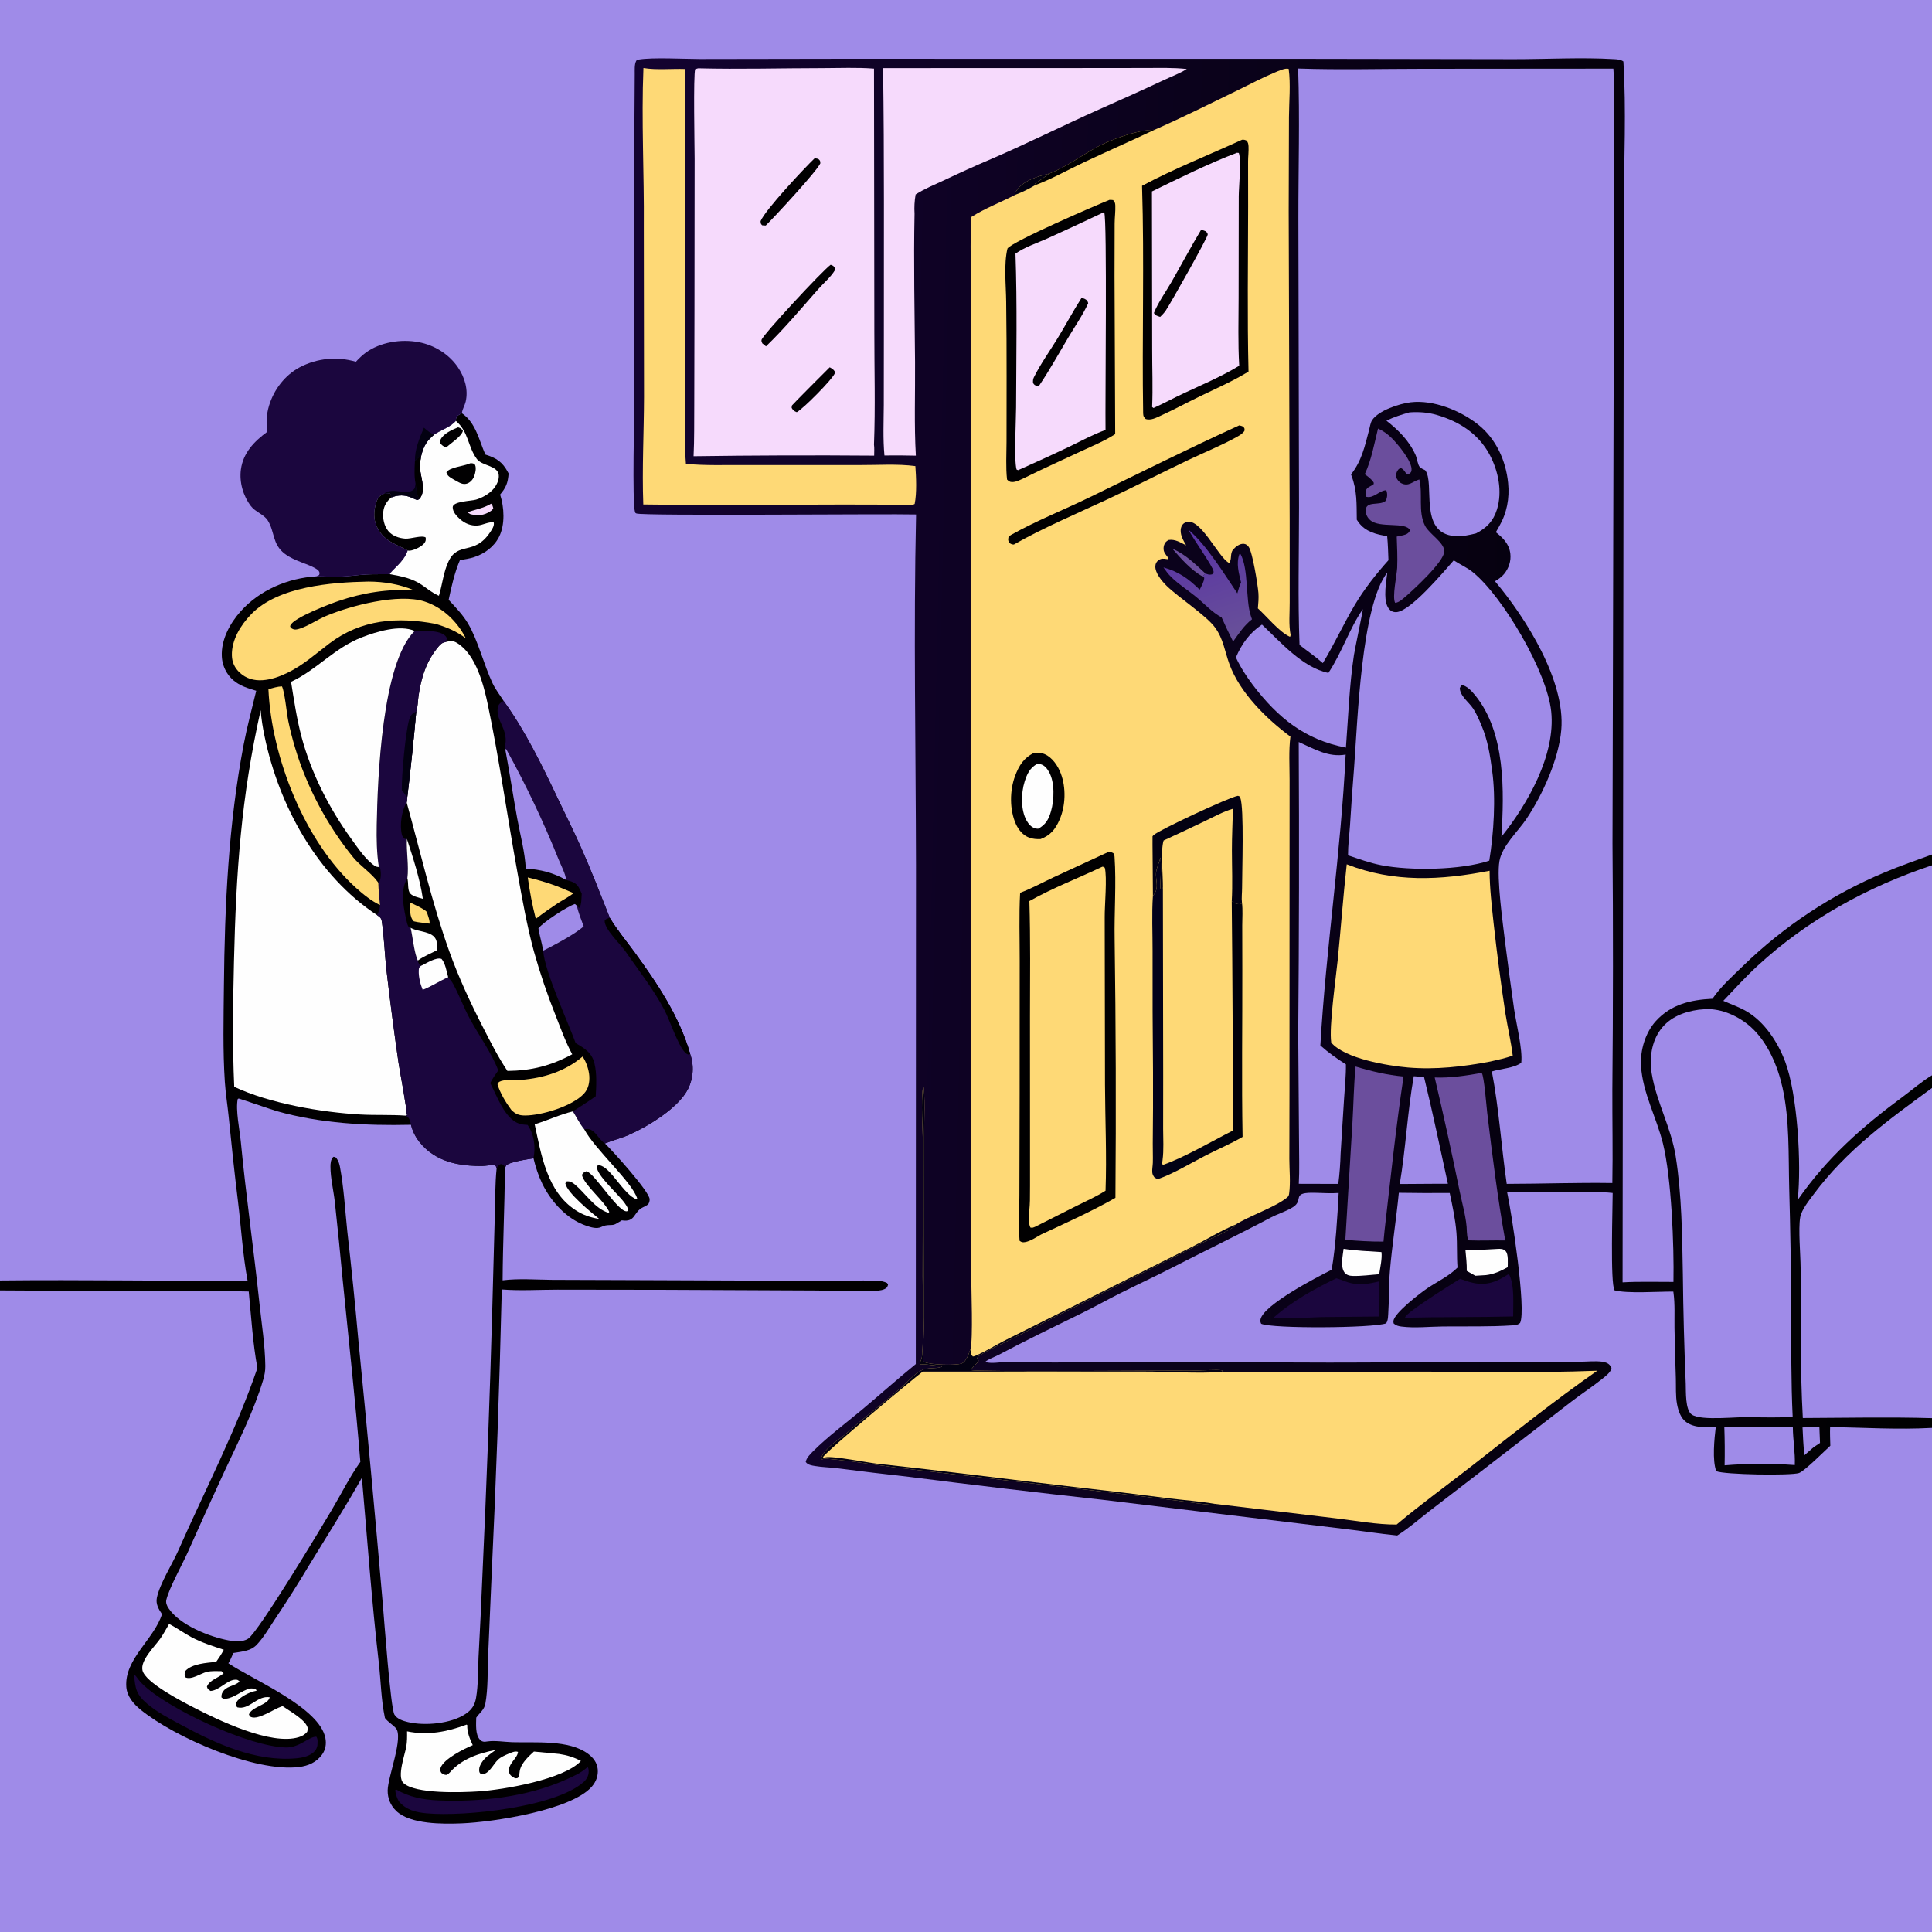 <?xml version="1.0" encoding="utf-8" ?>
<svg xmlns="http://www.w3.org/2000/svg" xmlns:xlink="http://www.w3.org/1999/xlink" width="1024" height="1024">
	<rect width="100%" height="100%" fill="#333333" stroke="none"/>
	<path fill="#9F8BE8" d="M0 0L1024 0L1024 452.922L1024 458.634L1024 569.924L1024 576.646L1024 751.655L1024 756.809L1024 1024L0 1024L0 683.947L0 678.673L0 0Z"/>
	<defs>
		<linearGradient id="gradient_0" gradientUnits="userSpaceOnUse" x1="1030.711" y1="427.375" x2="328.793" y2="411.95">
			<stop offset="0" stop-color="#000100"/>
			<stop offset="1" stop-color="#130230"/>
		</linearGradient>
	</defs>
	<path fill="url(#gradient_0)" d="M485.537 272.675C470.81 272.249 340.321 273.557 337.3 272.141C336.716 271.867 336.729 271.848 336.541 271.239C335.001 266.25 336.223 218.425 336.239 209.854Q335.746 124.533 336.425 39.214C336.447 37.22 336.209 34.065 337.191 32.309C337.568 31.635 337.683 31.701 338.525 31.556C345.833 30.301 362.72 31.256 371.01 31.258L441.87 31.141L686.186 31.152L802.526 31.344C820.049 31.355 838.013 30.312 855.475 31.328C857.164 31.426 859.045 31.521 860.429 32.577C861.995 57.868 860.735 85.147 860.66 110.616L860.49 246.873L859.997 679.675C868.906 679.152 878.033 679.482 886.968 679.441C887.338 660.02 885.907 624.404 881.416 606.127C878.034 592.36 870.635 579.282 869.774 564.967C869.277 556.705 872.045 547.331 877.647 541.166C885.717 532.285 896.135 529.917 907.645 529.356C911.835 523.1 918.393 517.279 923.792 512.007Q927.853 508.055 932.096 504.298Q936.338 500.542 940.752 496.989Q945.167 493.436 949.744 490.095Q954.32 486.753 959.049 483.631Q963.777 480.508 968.648 477.611Q973.518 474.715 978.519 472.05Q983.52 469.386 988.641 466.959Q993.762 464.533 998.991 462.35C1007.18 458.905 1015.66 455.999 1024 452.922L1024 458.634L1024 569.924L1024 576.646L1024 751.655L1024 756.809C1006.22 757.799 987.812 756.694 970.003 756.323C969.866 759.628 970.03 762.957 970.117 766.264C967.048 769.024 956.447 779.74 953.494 780.729C949.208 782.164 913.699 781.619 909.667 779.742C907.452 774.12 908.643 762.385 909.401 756.296C904.215 756.577 898.077 756.914 893.677 753.706C890.789 751.601 889.512 747.643 888.875 744.274C888.043 739.878 888.37 734.985 888.233 730.513C887.961 721.612 887.637 712.74 887.518 703.834C887.436 697.706 887.817 691.186 886.979 685.118C886.954 684.937 886.924 684.756 886.897 684.574C879.175 684.509 862.43 685.728 855.74 683.903C853.388 680.475 854.774 638.884 854.748 632.304C848.373 631.584 841.569 631.966 835.145 631.957L798.827 632.006C801.178 642.787 809.083 694.2 805.681 701.183C804.482 702.249 803.234 702.362 801.687 702.465C789.473 703.278 776.978 702.935 764.73 703.06C757.658 703.132 749.822 704.009 742.843 703.111C741.191 702.899 739.982 702.604 738.691 701.496C738.587 700.999 738.471 700.619 738.548 700.087C739.17 695.782 752.683 685.389 756.571 682.777C761.887 679.206 767.967 676.393 772.519 671.842C772.039 665.681 772.425 659.513 771.946 653.368C771.399 646.351 769.837 639.184 768.378 632.303Q754.895 632.427 741.413 632.203C740.062 646.105 737.834 659.945 736.664 673.862C736.072 680.9 736.356 687.961 735.861 694.99C735.733 696.802 735.854 699.994 734.643 701.414C727.758 703.938 674.516 704.323 668.442 701.623C668.049 700.803 667.912 700.2 668.105 699.272C669.702 691.583 698.169 676.794 705.815 673.003C707.957 660.662 708.85 644.945 709.527 632.302C705.483 632.593 701.474 632.327 697.431 632.219Q696.23 632.178 695.028 632.188C684.821 632.297 690.916 636.102 685.464 639.7C682.047 641.956 677.212 643.376 673.462 645.367C656.423 654.412 639.068 662.746 621.916 671.56C612.578 676.359 603.078 680.762 593.702 685.464C586.863 688.894 580.192 692.659 573.32 696.024C558.517 703.272 543.733 710.433 529.176 718.171C527.189 719.228 523.698 720.394 522.143 721.863C525.554 722.941 529.599 721.925 533.16 721.953Q558.75 722.32 584.341 721.991C637.739 721.575 691.184 722.625 744.576 721.991C768.086 721.712 791.567 722.098 815.073 721.976L837.464 721.768C841.211 721.711 845.315 721.284 849.018 721.709C850.683 721.901 852.483 722.479 853.486 723.914C853.881 724.48 854.285 724.857 854.044 725.578C853.357 727.636 850.947 729.427 849.292 730.761C843.977 735.046 838.19 738.771 832.787 742.948L786.09 779.011L757.595 800.944C752.023 805.259 746.53 810.099 740.562 813.836C731.145 812.911 721.755 811.4 712.345 810.322L583.933 794.858Q532.955 789.256 482.079 782.785Q462.925 780.669 443.812 778.203C439.878 777.718 435.859 777.669 431.956 777.011C430.166 776.709 428.16 776.445 427.039 774.865C427.406 772.698 429.522 770.628 431.044 769.114C438.871 761.324 448.133 754.469 456.625 747.39C466.286 739.337 475.619 730.907 485.394 722.989L485.496 458.418C485.39 396.545 484.161 334.53 485.537 272.675Z"/>
	<path fill="#9F8BE8" d="M913.398 530.464C919.364 524.161 925.108 517.838 931.499 511.946C958.007 487.505 989.866 469.992 1024 458.634L1024 569.924C1018.81 572.987 1013.85 577.348 1008.98 580.949C986.955 597.248 968.563 613.378 952.818 636C954.922 617.155 952.695 579.951 946.176 562.669C942.298 552.389 935.223 541.491 925.499 535.904C921.679 533.708 917.421 532.257 913.398 530.464Z"/>
	<path fill="#9F8BE8" d="M955.537 751.585C954.056 725.216 954.53 698.503 954.37 672.092C954.327 664.951 953.078 651.384 954.149 645.229C954.858 641.154 958.966 636.106 961.374 632.872C978.723 609.571 1000.84 593.6 1024 576.646L1024 751.655C1001.25 750.992 978.303 751.501 955.537 751.585Z"/>
	<path fill="#FED976" d="M611.978 68.769C626.842 62.243 641.498 54.898 656.096 47.788C662.53 44.655 668.938 41.215 675.542 38.469C677.355 37.716 681.189 35.883 683.02 36.491C684.15 44.6 683.224 53.822 683.179 62.044L683.034 111.84L683.555 276.247L683.57 319.155C683.613 324.777 682.956 331.179 684.07 336.634L683.75 337.532C678.119 335.065 671.426 326.715 666.7 322.457C666.924 319.763 667.199 317.014 666.989 314.313C666.642 309.846 663.843 292.614 661.832 289.87C661.149 288.938 660.388 288.316 659.192 288.223C657.054 288.057 654.908 289.76 653.606 291.273C651.802 293.371 653.057 296.254 651.534 298.416C645.752 295.751 635.885 273.081 628.179 276.939C627.002 277.527 626.294 278.485 625.978 279.737C625.142 283.041 627.109 286.307 628.674 289.048C625.66 287.528 622.824 285.645 619.335 286.205C618.097 286.924 617.379 287.603 616.969 288.999C616.599 290.257 616.567 291.634 617.196 292.808C617.75 293.842 618.568 294.833 619.264 295.779L619.256 296.43L618.539 296.326C616.753 296.076 615.473 295.798 613.939 296.994C612.905 297.8 612.453 298.694 612.36 299.988C612.099 303.639 615.932 308.151 618.379 310.536C624.853 316.849 639.316 326.186 644 332.589C648.463 338.689 649.124 345.185 651.625 352.021C657.165 367.164 671.19 380.975 683.95 390.423C683.003 397.856 683.518 405.826 683.515 413.326L683.494 453.878L683.459 577.592L683.384 614.263C683.396 620.213 684.08 626.748 683.273 632.6C683.119 633.714 682.907 634.135 682.023 634.835C675.404 640.071 662.386 644.308 654.665 649.182C646.833 652.423 639.578 657 632.017 660.8L532.085 710.756C528.859 712.39 517.949 718.867 515.651 718.987C514.531 718.072 514.563 717.163 514.428 715.755C514.407 715.537 514.394 715.318 514.378 715.099C515.802 709.526 514.781 683.298 514.762 675.894L514.774 585.419L514.806 237.261L514.785 157.088C514.728 143.16 513.984 128.839 514.892 114.949C522.249 110.312 530.442 107.213 538.148 103.224L537.876 102.875C538.023 102.374 538.037 102.241 538.338 101.725C541.846 95.708 549.906 93.503 556.155 91.974C565.017 88.609 572.796 82.672 581.071 78.131C588.811 73.883 603.286 68.719 611.978 68.769Z"/>
	<path fill="#010001" d="M556.155 91.974C565.017 88.609 572.796 82.672 581.071 78.131C588.811 73.883 603.286 68.719 611.978 68.769C599.446 74.698 586.738 80.248 574.202 86.168C565.765 90.152 557.242 94.963 548.513 98.215C548.422 97.92 548.523 97.598 548.552 97.291C551.181 95.615 553.687 93.879 556.155 91.974Z"/>
	<path fill="#030112" d="M538.148 103.224L537.876 102.875C538.023 102.374 538.037 102.241 538.338 101.725C541.846 95.708 549.906 93.503 556.155 91.974C553.687 93.879 551.181 95.615 548.552 97.291C548.523 97.598 548.422 97.92 548.513 98.215C545.299 100.118 541.657 101.96 538.148 103.224Z"/>
	<path fill="#010001" d="M587.682 451.469C588.681 451.485 589.222 451.754 590.099 452.214C590.511 452.892 590.685 453.389 590.739 454.186C591.706 468.418 590.529 483.479 590.784 497.835Q591.757 566.347 591.199 634.863C578.621 642.072 564.95 648.152 551.815 654.302C549.291 655.694 546.09 657.925 543.227 658.353C541.912 658.549 541.441 658.422 540.396 657.642C539.749 649.782 540.306 641.56 540.294 633.647L540.427 579.766L540.461 509.346C540.48 497.344 540.048 485.189 540.681 473.206C546.733 470.937 552.617 467.707 558.479 464.956L587.682 451.469Z"/>
	<path fill="#FED976" d="M584.264 459.38C585.025 459.447 584.567 459.345 585.56 459.928C586.865 464.958 585.454 479.954 585.515 486.144L585.67 574.937C585.759 593.583 586.628 612.477 585.96 631.089C581.032 634.236 575.627 636.626 570.4 639.23L548.629 650.228C547.523 650.627 547.287 650.925 546.117 650.607C545.529 649.293 545.387 648.178 545.346 646.74C545.246 643.265 545.836 639.734 545.879 636.249C546.011 625.524 545.861 614.782 545.928 604.054L545.907 538.836C545.925 518.427 546.212 497.994 545.589 477.592C557.843 470.662 571.512 465.451 584.264 459.38Z"/>
	<path fill="#FED976" d="M611.06 474.806C611.117 471.733 610.754 443.488 610.857 443.277C610.989 443.005 611.261 442.827 611.473 442.612C613.934 440.102 651.636 422.477 656.126 421.8C657.249 422.235 656.959 421.875 657.39 422.928C659.472 428.02 658.309 462.62 658.33 470.585C658.336 473.064 657.967 476.01 658.263 478.408C658.767 482.283 658.411 486.606 658.415 490.526L658.456 513.775C658.518 543.36 658.064 572.995 658.593 602.572C652.394 606.2 645.582 609.07 639.172 612.349C630.898 616.582 622.313 621.964 613.567 624.997L611.992 624.18C611.32 623.294 610.812 622.536 610.724 621.392C610.591 619.685 610.976 617.929 611.025 616.22C611.119 612.878 610.957 609.463 610.985 606.106Q611.201 587.149 611.121 568.191Q610.8 536.145 610.891 504.097C610.914 494.438 610.411 484.426 611.06 474.806Z"/>
	<defs>
		<linearGradient id="gradient_1" gradientUnits="userSpaceOnUse" x1="661.123" y1="543.488" x2="606.685" y2="539.767">
			<stop offset="0" stop-color="#000008"/>
			<stop offset="1" stop-color="#02011C"/>
		</linearGradient>
	</defs>
	<path fill="url(#gradient_1)" d="M615.113 454.505C615.396 459.041 615.276 463.737 615.026 468.276C614.977 469.164 614.961 469.971 615.052 470.858L615.658 471.287L616.359 470.438L616.511 570.262L616.486 598.294C616.487 603.696 616.886 609.488 616.181 614.832L615.923 616.827L616.404 617.41C627.396 613.657 642.568 604.744 653.398 599.266Q653.484 538.518 652.851 477.773C654.1 478.689 655.718 479.414 657.31 479.217C658.001 479.132 657.808 479.079 658.263 478.408C658.767 482.283 658.411 486.606 658.415 490.526L658.456 513.775C658.518 543.36 658.064 572.995 658.593 602.572C652.394 606.2 645.582 609.07 639.172 612.349C630.898 616.582 622.313 621.964 613.567 624.997L611.992 624.18C611.32 623.294 610.812 622.536 610.724 621.392C610.591 619.685 610.976 617.929 611.025 616.22C611.119 612.878 610.957 609.463 610.985 606.106Q611.201 587.149 611.121 568.191Q610.8 536.145 610.891 504.097C610.914 494.438 610.411 484.426 611.06 474.806C615.306 469.929 611.405 465.65 613.194 460.298L615.113 454.505Z"/>
	<path fill="#030112" d="M611.06 474.806C611.117 471.733 610.754 443.488 610.857 443.277C610.989 443.005 611.261 442.827 611.473 442.612C613.934 440.102 651.636 422.477 656.126 421.8C657.249 422.235 656.959 421.875 657.39 422.928C659.472 428.02 658.309 462.62 658.33 470.585C658.336 473.064 657.967 476.01 658.263 478.408C657.808 479.079 658.001 479.132 657.31 479.217C655.718 479.414 654.1 478.689 652.851 477.773C653.351 468.842 652.951 459.612 652.941 450.661C652.934 443.308 653.302 435.999 653.49 428.652C648.266 430.19 643.212 432.998 638.3 435.345Q627.573 440.519 616.744 445.476C615.022 450.982 616.447 463.889 616.359 470.438L615.658 471.287L615.052 470.858C614.961 469.971 614.977 469.164 615.026 468.276C615.276 463.737 615.396 459.041 615.113 454.505L613.194 460.298C611.405 465.65 615.306 469.929 611.06 474.806Z"/>
	<path fill="#010001" d="M588.065 105.931C588.689 105.903 589.33 105.99 589.954 106.038C590.856 107.045 591.09 107.579 591.141 108.952C591.254 112.043 590.806 115.284 590.784 118.411L590.724 146.039L591.076 230.094C585.424 233.747 578.989 236.378 572.896 239.218C562.969 243.844 552.991 248.347 543.17 253.198C541.147 254.124 538.726 255.528 536.462 255.505C535.184 255.492 534.587 255.023 533.75 254.154C533.033 247.659 533.469 240.82 533.479 234.287L533.515 199.796Q533.544 179.796 533.291 159.798C533.205 151.306 531.962 139.924 533.977 131.723C536.501 127.978 580.582 108.926 588.065 105.931Z"/>
	<path fill="#F6DAFC" d="M585.078 112.475C585.135 112.525 585.214 112.557 585.249 112.624C586.895 115.683 585.711 214.04 585.953 227.883C579.154 230.338 572.656 233.922 566.142 237.051Q553.947 242.821 541.625 248.315L539.574 249.201L538.794 248.846C537.361 243.824 538.525 222.798 538.547 215.977C538.635 188.864 539.165 161.52 538.223 134.433C543.101 130.942 549.678 128.839 555.172 126.368Q570.196 119.575 585.078 112.475Z"/>
	<path fill="#010001" d="M573.259 157.849C573.816 158.016 574.465 158.172 574.986 158.448C576.123 159.052 576.451 159.508 576.776 160.714C573.914 166.98 569.749 172.942 566.218 178.874C561.178 187.34 556.369 196.087 550.855 204.252L549.744 204.538C548.354 204.171 548.362 204.183 547.525 203.015C547.466 201.878 547.467 201.023 547.984 199.981C551.517 192.867 556.355 186.159 560.499 179.38C564.849 172.263 568.771 164.881 573.259 157.849Z"/>
	<path fill="#010001" d="M658.322 74.064C659.452 73.994 659.715 74.099 660.722 74.516C661.52 75.52 661.675 76.346 661.74 77.591C661.877 80.198 661.508 82.915 661.505 85.542L661.531 109.618C661.503 138.697 661.029 167.88 661.74 196.946C653.538 201.984 644.673 205.862 636.018 210.04C629.163 213.348 622.435 217.014 615.517 220.174C613.042 221.305 609.892 223.06 607.194 222.051C606.101 220.808 606.025 220.764 605.893 219.125C605.241 178.937 606.575 138.656 605.31 98.484C622.375 89.347 640.727 82.132 658.322 74.064Z"/>
	<path fill="#F6DAFC" d="M655.614 80.966L656.593 81.057C658.041 84.844 656.582 98.952 656.562 104.004L656.487 157.847C656.463 169.816 656.106 181.915 656.81 193.861C647.417 199.561 637.354 203.812 627.428 208.448C622.04 210.965 616.813 213.813 611.394 216.258L610.649 215.722C611.101 205.477 610.652 195.186 610.677 184.932L610.553 101.458C624.817 94.511 640.85 86.539 655.614 80.966Z"/>
	<path fill="#010001" d="M636.625 121.772C637.556 121.959 638.315 122.278 639.19 122.635C639.615 123.2 640.125 123.586 640.109 124.339C640.075 125.92 620.387 160.907 617.849 164.646C617.019 165.87 615.971 166.929 614.919 167.96C613.456 167.489 612.352 167.264 611.591 165.903C613.891 160.19 617.865 154.771 620.938 149.412C626.202 140.231 631.18 130.84 636.625 121.772Z"/>
	<path fill="#010001" d="M548.264 398.938C550.152 399.173 551.865 398.922 553.678 399.708C557.757 401.478 560.692 405.873 562.218 409.876C565.117 417.481 564.809 427.167 561.533 434.595C559.316 439.621 556.678 442.776 551.548 444.73C549.518 444.837 547.425 444.67 545.505 443.968C542.232 442.771 539.811 439.84 538.426 436.736C535.054 429.181 535.136 419.07 537.974 411.371C540.058 405.717 542.695 401.547 548.264 398.938Z"/>
	<path fill="#FEFEFE" d="M549.897 404.787C550.595 404.842 550.441 404.812 551.353 405.014C553.534 405.495 554.95 407.285 555.999 409.15C559.12 414.702 558.776 423.951 557.057 429.958C555.823 434.272 554.228 437.138 550.239 439.252C549.422 439.2 549.553 439.242 548.697 439.033C546.669 438.539 545.106 436.698 544.128 434.952C540.954 429.286 541.15 420.408 543.066 414.31C544.392 410.089 545.898 406.902 549.897 404.787Z"/>
	<path fill="#010001" d="M656.868 225.447C657.577 225.562 658.268 225.879 658.943 226.123C659.758 227.21 659.713 227.125 659.541 228.477C658.513 229.812 657.328 230.576 655.871 231.396C647.64 236.029 638.452 239.707 629.906 243.774C615.535 250.614 601.357 257.941 586.939 264.661C571.184 272.006 552.187 280.097 537.346 288.618C536.286 288.602 535.837 288.317 534.96 287.743C534.286 286.383 534.246 286.308 534.496 284.816C534.973 284.172 535.4 283.77 536.104 283.377C549.33 275.975 563.792 270.243 577.445 263.617C603.859 250.796 630.137 237.605 656.868 225.447Z"/>
	<path fill="#9F8BE8" d="M688.039 36.313C709.928 37.06 732.026 36.458 753.936 36.455L855.116 36.374C855.779 45.149 855.362 54.218 855.388 63.023L855.499 110.375L855.102 265.232L854.654 447.18Q855.193 512.243 854.583 577.305C854.521 593.884 854.883 610.452 854.572 627.032C835.913 626.759 817.248 627.439 798.59 627.472C795.704 607.683 794.492 587.557 790.712 567.899C795.395 566.418 802.387 566.18 806.307 563.272C807.092 556.28 803.667 542.691 802.533 535.06Q800.011 517.493 797.799 499.884C796.621 489.797 793.122 465.449 794.73 456.389C796.18 448.219 804.586 440.703 809.11 433.927C817.64 421.149 826.186 402.317 827.51 386.814C829.73 360.834 808.802 327.623 792.364 308.064C794.168 306.959 795.864 305.863 797.213 304.202C799.676 301.17 800.966 297.384 800.509 293.473C799.914 288.369 796.657 285.088 792.823 282.08L794.564 279.026C798.691 271.872 800.149 264.178 799.329 255.969C798.143 244.081 792.938 232.615 783.502 225.084C774.209 217.667 759.828 211.805 747.769 213.219C741.861 213.912 730.705 217.51 727.248 222.705C726.387 223.998 726.02 226.485 725.623 227.998C723.36 236.611 721.727 244.311 716.06 251.465L716.283 252.036C719.378 260.141 718.984 266.983 719.129 275.466Q719.586 276.174 720.087 276.851C723.727 281.837 729.469 283.264 735.238 284.157C735.632 288.41 735.775 292.657 735.917 296.923C729.444 304.099 722.973 312.366 718.042 320.684C712.071 330.757 707.229 341.423 701.126 351.462C697.228 347.967 692.88 345.063 688.785 341.812C687.862 317.576 688.511 293.139 688.511 268.873L688.175 116C688.132 89.48 688.975 62.817 688.039 36.313Z"/>
	<path fill="#FED976" d="M643.545 797.027L643.456 797.588C637.518 797.432 631.497 796.276 625.589 795.578L589.991 791.237L474.91 777.813C469.432 777.127 438.934 772.579 436.571 773.224C436.261 773.308 435.958 773.417 435.652 773.514L435.226 772.786C436.293 769.439 441.234 765.115 444.091 763.215C447.862 760.707 451.369 757.135 454.891 754.246C462.465 748.034 470.145 741.92 477.561 735.521C480.829 732.701 484.677 728.156 488.418 726.291C491.756 724.628 495.598 725.622 499.109 724.512L498.896 723.937C495.518 723.909 492.148 723.088 488.809 723.175C488.506 723.182 488.203 723.198 487.9 723.21L487.563 722.179C488.251 720.902 488.624 719.787 488.729 718.341C489.726 704.55 489.024 690.266 489.017 676.436L489.159 607.799C489.129 597.131 487.968 585.527 489.275 574.98C490.469 578.912 489.778 595.901 489.818 600.916L489.762 698.346C489.729 706.028 489.201 713.72 489.251 721.386C489.48 721.563 489.68 721.785 489.938 721.918C492.855 723.412 506.602 723.832 509.647 722.699C512.237 721.735 513.444 717.42 514.378 715.099C514.394 715.318 514.407 715.537 514.428 715.755C514.563 717.163 514.531 718.072 515.651 718.987C517.949 718.867 528.859 712.39 532.085 710.756L632.017 660.8C639.578 657 646.833 652.423 654.665 649.182L655.229 649.515C650.021 652.985 643.961 655.389 638.367 658.183L566.186 694.445C556.315 699.322 546.591 704.454 536.761 709.407C531.02 712.3 524.634 714.976 519.224 718.425C518.31 719.008 518.171 719.057 517.893 720.079L518.707 721.271C517.655 723.114 515.428 724.266 514.706 726.191C517.395 727.223 618.675 726.305 630.935 726.493C634.465 726.547 645.532 725.776 647.826 726.343L647.555 727.183C659.489 727.559 671.487 727.286 683.427 727.246L743.743 727.021C777.969 726.896 812.407 727.876 846.598 726.506C823.934 742.306 802.122 759.744 780.353 776.754C766.979 787.206 753.244 797.099 740.245 808.031C729.845 808.103 718.888 806.015 708.52 804.792L643.545 797.027Z"/>
	<path fill="#030112" d="M643.545 797.027L643.456 797.588C637.518 797.432 631.497 796.276 625.589 795.578L589.991 791.237L474.91 777.813C469.432 777.127 438.934 772.579 436.571 773.224C436.261 773.308 435.958 773.417 435.652 773.514L435.226 772.786C436.293 769.439 441.234 765.115 444.091 763.215C447.862 760.707 451.369 757.135 454.891 754.246C462.465 748.034 470.145 741.92 477.561 735.521C480.829 732.701 484.677 728.156 488.418 726.291C491.756 724.628 495.598 725.622 499.109 724.512L498.896 723.937C495.518 723.909 492.148 723.088 488.809 723.175C488.506 723.182 488.203 723.198 487.9 723.21L487.563 722.179C488.251 720.902 488.624 719.787 488.729 718.341C489.726 704.55 489.024 690.266 489.017 676.436L489.159 607.799C489.129 597.131 487.968 585.527 489.275 574.98C490.469 578.912 489.778 595.901 489.818 600.916L489.762 698.346C489.729 706.028 489.201 713.72 489.251 721.386C489.48 721.563 489.68 721.785 489.938 721.918C492.855 723.412 506.602 723.832 509.647 722.699C512.237 721.735 513.444 717.42 514.378 715.099C514.394 715.318 514.407 715.537 514.428 715.755C514.563 717.163 514.531 718.072 515.651 718.987C517.949 718.867 528.859 712.39 532.085 710.756L632.017 660.8C639.578 657 646.833 652.423 654.665 649.182L655.229 649.515C650.021 652.985 643.961 655.389 638.367 658.183L566.186 694.445C556.315 699.322 546.591 704.454 536.761 709.407C531.02 712.3 524.634 714.976 519.224 718.425C518.31 719.008 518.171 719.057 517.893 720.079L518.707 721.271C517.655 723.114 515.428 724.266 514.706 726.191C517.395 727.223 618.675 726.305 630.935 726.493C634.465 726.547 645.532 725.776 647.826 726.343L647.555 727.183C633.804 728.126 619.544 726.904 605.726 726.962L489.076 726.981C483.347 731.283 437.961 769.159 436.149 772.371C437.129 772.697 436.533 772.64 437.516 772.408C441.315 771.509 459.723 775.244 465.459 775.86C500.115 779.576 534.724 784.127 569.353 788.109Q594.539 790.909 619.67 794.158C627.572 795.126 635.712 795.679 643.545 797.027Z"/>
	<path fill="#F6DAFC" d="M370.032 36.196C391.987 36.755 413.973 36.113 435.933 36.099C444.961 36.093 454.25 35.664 463.239 36.367L463.414 175.756C463.4 195.654 463.996 215.788 463.23 235.661C463.492 237.538 463.326 239.596 463.328 241.499Q415.466 241.118 367.608 241.809C368.048 232.831 367.895 223.823 367.971 214.836L368.081 163.988L368.168 84.269C368.148 77.825 367.417 39.596 368.475 36.636L370.032 36.196Z"/>
	<path fill="#010001" d="M440.268 140.331C440.642 140.469 441.256 140.67 441.568 140.903C442.571 141.653 442.482 142.182 442.47 143.293C440.316 146.877 436.456 150.116 433.667 153.273C424.676 163.448 415.77 174.162 405.992 183.579L404.037 181.99C403.791 181.326 403.452 180.854 403.642 180.129C404.34 177.457 435.991 143.338 440.268 140.331Z"/>
	<path fill="#010001" d="M431.829 83.834L433.679 84.198C434.749 85.191 434.71 85.106 434.8 86.563C432.918 90.81 410.34 115.169 405.878 119.517C405.222 119.574 404.581 119.462 403.928 119.393C403.112 118.514 403.201 118.417 403.124 117.201C405.581 111.224 426.205 89.233 431.829 83.834Z"/>
	<path fill="#010001" d="M439.761 194.677C440.747 195.201 441.819 195.823 442.381 196.811C442.65 197.283 442.675 197.319 442.503 197.787C441.348 200.926 425.786 216.619 422.312 218.481C420.874 217.929 420.352 217.484 419.588 216.196C419.655 215.752 419.601 215.271 419.79 214.863C419.947 214.524 438.213 196.144 439.761 194.677Z"/>
	<path fill="#9F8BE8" d="M770.516 296.99C773.873 299.244 777.36 300.634 780.591 303.24C796.442 316.024 819.987 356.055 822.172 377.103C824.563 400.131 809.679 426.177 795.773 443.516C797.268 419.438 798.026 388.212 781.814 368.461C780.049 366.311 777.362 363.285 774.478 363.056L773.625 364.997L773.672 364.193C773.693 368.993 778.383 371.872 780.847 375.638C782.633 378.368 784.008 381.63 785.276 384.636C788.534 392.359 789.763 400.246 790.864 408.484C792.912 422.951 791.707 441.76 789.345 456.168C774.359 461.211 747.502 461.595 732.073 458.578C726.063 457.402 720.277 455.284 714.484 453.334C714.457 448.088 715.173 442.744 715.535 437.505Q716.457 422.187 717.693 406.891C719.559 382.745 721.422 321.122 735.299 303.465C734.823 307.318 734.176 311.277 734.233 315.166C734.273 317.893 734.667 321.647 736.962 323.501C737.898 324.257 739.021 324.523 740.204 324.429C747.84 323.825 765.145 303.05 770.516 296.99Z"/>
	<path fill="#9F8BE8" d="M900.351 535.164Q902.032 534.988 903.719 534.881C912.406 534.364 921.806 538.699 928.133 544.464C936.983 552.526 942.25 565.061 944.792 576.539C948.59 593.686 947.871 612.283 948.325 629.792Q949.234 662.256 949.36 694.732C949.458 713.495 949.256 732.322 950.162 751.066Q939.394 751.432 928.625 751.126C921.237 750.709 902.006 753.288 896.722 749.789C893.134 747.414 893.629 737.367 893.478 733.368Q892.265 704.565 891.953 675.739C891.573 654.88 891.415 633.585 888.16 612.934C885.745 597.611 877.938 584.084 875.445 568.988C874.13 561.028 875.292 552.135 880.245 545.547C885.114 539.071 892.603 536.238 900.351 535.164Z"/>
	<path fill="#FED976" d="M713.8 458.11C738.849 467.9 763.565 466.571 789.512 461.521C789.541 470.835 790.686 480.299 791.666 489.56Q794.314 513.514 797.928 537.341C799.112 544.743 800.89 552.07 801.773 559.513C797.864 560.85 793.908 561.741 789.883 562.631C775.65 565.352 760.78 567.026 746.319 565.799C735.546 564.886 712.776 561.113 705.586 552.572C704.341 544.283 708.042 518.465 708.992 509.051C710.704 492.083 711.901 475.059 713.8 458.11Z"/>
	<path fill="#F6DAFC" d="M468.053 36.094L576.152 36.058L607.625 36.023C614.729 36.02 621.962 35.781 629.029 36.572C625.143 39.016 620.666 40.638 616.516 42.596C605.266 47.903 593.927 52.917 582.568 57.985C563.512 66.487 544.789 75.905 525.642 84.15Q512.775 89.629 500.147 95.64C495.175 97.951 489.899 100.094 485.294 103.082C484.694 106.588 484.517 109.744 484.728 113.282C484.192 139.424 484.794 165.726 484.992 191.873C485.117 208.308 484.481 225.129 485.421 241.513Q477.096 241.301 468.769 241.414C467.95 232.602 468.368 223.546 468.422 214.704L468.462 177.878C468.405 130.639 468.742 83.326 468.053 36.094Z"/>
	<path fill="#FED976" d="M341.03 36.047C348.089 37.199 355.974 36.318 363.174 36.566C362.63 50.355 363.103 64.26 363.072 78.063L363.039 162.046L363.256 213.246C363.242 224.057 362.654 235.078 363.554 245.854C373.703 246.841 384.238 246.433 394.433 246.487L455.751 246.497C465.388 246.53 475.609 245.78 485.163 247.043C485.592 252.952 485.964 261.285 484.795 267.091C483.513 267.933 481.739 267.605 480.262 267.561C433.833 267.078 387.376 268.026 340.956 267.378C340.263 248.436 341.285 229.364 341.342 210.415L341.231 119.983C341.46 92.073 339.899 63.922 341.03 36.047Z"/>
	<path fill="#9F8BE8" d="M688.356 393.282C696.361 396.85 704.125 401.58 713.227 399.933C710.75 451.443 702.782 502.616 699.822 554.101C703.892 557.775 708.723 561.198 713.359 564.135C713.45 570.099 712.776 576.207 712.402 582.168L710.564 611.375C710.405 616.736 710.027 622.177 709.326 627.492L688.391 627.437C688.814 620.089 688.511 612.536 688.519 605.171L688.087 547.778Q688.772 470.531 688.356 393.282Z"/>
	<path fill="#9F8BE8" d="M747.078 218.564C752.176 218.243 756.747 218.528 761.662 219.972C773.483 223.444 783.525 229.883 789.474 240.869C794.144 249.493 796.4 260.515 793.408 270.064C791.479 276.22 787.922 279.831 782.338 282.696C778.654 283.595 774.772 284.483 770.958 284.142C751.584 282.408 760.784 255.997 755.355 249.217C754.489 248.784 753.073 248.225 752.461 247.471C751.352 246.102 751.074 242.916 750.291 241.18C746.845 233.538 741.33 228.086 734.845 222.976C738.767 221.026 742.872 219.745 747.078 218.564Z"/>
	<path fill="#9F8BE8" d="M722.314 322.892C722.412 323.726 718.108 343.927 717.621 347.155C715.176 363.327 714.611 379.949 713.37 396.253C691.625 392.059 677.368 380.497 664.142 363.182C660.584 358.465 657.569 353.814 655.052 348.463C658.062 341.361 662.386 335.336 668.874 331.048C678.727 340.315 690.446 353.865 704.08 356.655C711.136 346.126 715.239 333.101 722.314 322.892Z"/>
	<path fill="#6B4E9D" d="M718.487 565.272C726.924 567.831 735.12 569.756 743.91 570.582C739.838 597.672 737.006 624.913 733.857 652.122L733.28 658.074C726.503 658.119 719.809 657.708 713.064 657.122L716.826 595.027C717.418 585.13 717.526 575.135 718.487 565.272Z"/>
	<path fill="#6B4E9D" d="M785.148 568.685L785.374 568.742C786.639 570.575 787.842 586.355 788.238 589.656C790.95 612.28 793.764 635.049 797.801 657.469C791.293 657.343 784.779 657.669 778.276 657.411C777.608 655.981 777.616 654.437 777.459 652.879C777.401 646 774.969 637.964 773.61 631.218Q767.473 601.054 760.424 571.09C768.584 571.422 777.123 570.105 785.148 568.685Z"/>
	<path fill="#6B4E9D" d="M730.383 227.152C733.169 228.385 735.601 230.141 737.74 232.299C740.873 235.461 748.808 244.79 748.121 249.389C747.937 250.622 747.284 250.833 746.335 251.455L745.469 251.2C744.614 250.005 743.896 248.631 742.472 248.083C741.595 248.476 741.44 248.428 740.855 249.265C740.217 250.177 739.661 251.734 739.988 252.828C740.359 254.072 741.543 255.521 742.713 256.121C746.622 258.125 748.78 255.108 752.267 254.123C754.264 261.91 751.449 271.139 755.312 278.689C757.562 283.085 765.575 287.513 765.496 292.249C765.405 297.714 749.195 312.513 745.118 316.07C743.528 317.381 741.583 319.341 739.479 319.523C737.769 316.725 740.383 304.634 740.54 300.91C740.772 295.418 740.495 289.883 740.302 284.392C741.814 284.056 743.52 283.836 744.971 283.294C746.172 282.845 746.848 282.2 747.346 281.014C744.956 276.334 731.394 280.146 726.283 275.707C724.83 274.445 723.879 272.686 723.853 270.734C723.778 265.072 731.361 268.357 734.504 265.379C735.367 263.517 735.463 261.785 734.773 259.827C731.175 259.891 727.943 264.363 724.196 263.306C723.56 262.175 723.789 261.165 723.92 259.934C724.47 258.905 724.845 258.49 725.859 257.964C726.696 257.532 727.392 257.116 728.143 256.533L728.053 255.671C726.738 253.787 725.188 252.694 723.36 251.365C726.877 243.859 728.395 235.185 730.383 227.152Z"/>
	<path fill="#9F8BE8" d="M749.331 570.419L754.773 570.837C759.368 589.628 763.292 608.527 767.41 627.426L761.125 627.425L741.898 627.548C745.092 608.638 745.978 589.317 749.331 570.419Z"/>
	<path fill="#1B063E" d="M799.327 675.439L800.02 675.817C802.816 681.507 801.931 691.412 802.002 697.75C782.928 698.21 763.844 697.945 744.766 698.426L744.736 698.196C745.965 695.072 769.519 680.596 773.881 677.783C776.229 678.678 778.572 679.493 781.038 679.999C788.195 681.469 793.462 679.269 799.327 675.439Z"/>
	<path fill="#1B063E" d="M708.279 677.522C710.384 678.026 712.361 678.991 714.427 679.647C720.143 681.462 725.264 680.517 730.901 679.18C731.48 685.405 731.115 691.565 730.711 697.783L700.717 698.068C692.111 698.547 683.455 698.476 674.836 698.558C684.63 689.78 696.48 683.241 708.279 677.522Z"/>
	<defs>
		<linearGradient id="gradient_2" gradientUnits="userSpaceOnUse" x1="651.28" y1="338.737" x2="634.138" y2="287.12">
			<stop offset="0" stop-color="#685099"/>
			<stop offset="1" stop-color="#5A35A3"/>
		</linearGradient>
	</defs>
	<path fill="url(#gradient_2)" d="M629.924 280.75C639.571 289.025 648.675 303.836 655.814 314.488C656.392 312.525 656.893 310.532 657.785 308.682C656.626 303.721 655.095 298.742 656.886 293.732L657.469 293.624C661.876 301.507 660.134 317.732 662.912 326.258C663.129 326.924 663.341 327.576 663.582 328.234C659.413 331.457 656.602 335.802 653.568 340.041Q650.355 333.722 647.484 327.241C642.309 324.458 638.341 319.936 633.821 316.241C629.546 312.747 624.737 309.726 620.794 305.854C619.196 304.284 617.918 302.564 616.648 300.729C624.816 303.027 629.84 306.644 635.843 312.54C636.823 310.552 638.103 308.506 638.281 306.27C637.64 305.536 637.989 305.699 637.395 305.526L638.883 303.967C640.39 304.492 640.819 304.751 642.422 304.43C642.959 303.822 643.299 303.757 643.215 302.872C642.963 300.217 632.408 285.742 629.924 280.75Z"/>
	<path fill="#9F8BE8" d="M913.926 756.31L950.254 756.545C950.291 763.161 951.55 769.959 951.283 776.497C939.037 775.637 926.33 775.626 914.084 776.648Q914.291 766.477 913.926 756.31Z"/>
	<path fill="#FEFEFE" d="M787.902 662.272L793.644 661.954C795.282 661.865 796.709 661.812 797.958 663.073C799.603 664.733 799.087 669.432 799.112 671.649C795.323 673.696 791.947 675.307 787.615 675.831Q784.787 675.977 781.962 676.174L777.41 673.595C777.489 669.886 777.039 666.163 776.702 662.472C780.459 662.557 784.151 662.49 787.902 662.272Z"/>
	<path fill="#FEFEFE" d="M712.135 661.897C718.766 662.935 725.5 663.2 732.193 663.62C732.688 666.887 731.487 672.047 730.997 675.373C726.416 675.695 721.621 676.394 717.037 676.272C715.361 676.227 713.708 675.878 712.633 674.455C710.341 671.424 711.725 665.465 712.135 661.897Z"/>
	<path fill="#9F8BE8" d="M955.383 756.567L964.313 756.392L964.641 764.796L961.331 766.991L956.36 771.309C955.847 766.396 955.597 761.499 955.383 756.567Z"/>
	<path fill="#6B4E9D" d="M621.331 290.754C628.513 293.973 633.211 298.673 638.883 303.967L637.395 305.526C631.422 302.328 625.713 295.858 621.331 290.754Z"/>
	<path fill="#010001" d="M244.847 219.069C252.178 223.999 253.889 233.326 257.251 240.93C263.185 242.808 266.351 244.818 269.325 250.502L269.571 250.979C269.226 255.799 268.257 258.392 265.068 262.125C267.264 268.873 267.779 278.07 264.514 284.518C261.819 289.843 256.816 293.508 251.209 295.314C248.808 296.087 246.255 296.452 243.772 296.87C240.971 303.358 239.23 311.016 237.805 317.931C241.486 321.899 245.287 325.804 248.066 330.485C253.362 339.403 256.491 352.484 261.066 362.132C262.651 365.476 264.92 368.321 266.883 371.433C278.388 387.304 287.281 405.649 295.672 423.312C299.641 431.668 303.847 439.964 307.613 448.407C313.19 460.913 318.193 473.808 323.234 486.541L323.597 487.137C327.329 493.206 331.999 498.84 336.217 504.597C348.282 521.065 360.129 538.782 365.805 558.633Q366.001 559.196 366.17 559.768Q366.338 560.34 366.478 560.92Q366.617 561.5 366.728 562.086Q366.839 562.672 366.92 563.262Q367.002 563.853 367.054 564.447Q367.106 565.041 367.129 565.637Q367.151 566.233 367.144 566.829Q367.137 567.425 367.1 568.021Q367.064 568.616 366.998 569.208Q366.932 569.801 366.836 570.39Q366.741 570.978 366.616 571.561Q366.491 572.145 366.338 572.721Q366.185 573.297 366.003 573.865Q365.821 574.433 365.611 574.991Q365.401 575.549 365.164 576.096Q364.927 576.643 364.663 577.178C359.548 587.318 343.207 597.178 333.063 601.595C328.99 603.368 324.663 604.365 320.612 606.06C324.243 609.47 344.205 631.506 344.318 635.616C344.347 636.672 344.081 637.399 343.569 638.321C342.658 638.982 341.849 639.406 340.828 639.882C335.548 642.343 337.087 647.968 329.57 646.808C328.415 647.469 327.219 648.283 326.035 648.861C324.161 649.776 321.864 648.694 318.769 650.277C316.346 651.516 313.235 650.508 310.767 649.676C300.508 646.218 292.143 637.033 287.478 627.506C285.368 623.197 283.88 618.594 282.761 613.936C280.185 614.354 269.422 615.848 268.202 617.854C267.735 618.62 267.734 619.378 267.642 620.245C267.428 639.703 266.511 659.139 266.394 678.595C274.937 677.527 284.091 678.265 292.702 678.342L336.265 678.491L437.321 678.876C446.32 678.997 455.359 678.502 464.35 678.771C466.447 678.834 468.274 679.111 470.177 680.022L470.688 680.92C470.314 682.184 470.061 682.649 468.828 683.24C467.018 684.108 464.585 684.152 462.604 684.191C452.362 684.389 442.037 684.036 431.788 683.989L351.719 683.63L295.541 683.554C285.803 683.55 275.643 684.215 265.959 683.445Q264.145 759.504 260.538 835.5L258.71 877.759C258.386 885.957 258.703 894.931 257.244 902.998C256.648 906.293 254.193 907.799 252.41 910.398C252.351 913.71 251.87 919.339 254.29 921.958C255.087 922.82 255.679 923.123 256.878 923.195C257.068 923.206 258.028 923.041 258.171 923.02C262.409 922.403 267.237 923.268 271.531 923.403C283.62 923.783 301.546 921.967 311.718 929.583C314.426 931.61 316.444 934.203 316.79 937.647C317.144 941.181 315.948 944.354 313.624 947.002C302.71 959.437 261.382 965.765 244.697 966.418C235.131 966.792 217.359 967.053 209.936 959.765C206.946 956.829 205.456 953.179 205.476 949.002C205.51 941.821 214.114 920.583 209.751 915.89C207.935 913.936 205.729 912.759 204.036 910.598C201.968 900.889 201.877 890.813 200.739 880.971C196.978 848.468 194.693 815.831 191.806 783.247C183.021 798.851 173.375 813.985 164.049 829.27Q155.22 844.065 145.614 858.368C142.693 862.77 139.838 867.701 136.246 871.581C134.696 873.254 132.948 874.194 130.768 874.807C128.484 875.449 126.012 875.738 123.67 876.12C122.866 877.983 122.125 879.86 121.039 881.581C134.727 890.695 169.34 905.018 172.465 921.23C173.067 924.355 172.56 927.416 170.674 930.011C167.727 934.064 163.387 935.952 158.524 936.555C135.157 939.454 92.626 920.896 74.544 906.193C70.753 903.11 67.31 899.136 66.942 894.062C65.871 879.314 81.746 868.77 85.862 855.513C84.08 852.955 82.461 850.102 83.136 846.876C84.731 839.252 91.216 829.244 94.524 821.749C108.636 789.778 125.129 758.174 136.425 725.099C133.961 711.817 133.169 697.964 131.829 684.525C109.695 684.015 87.5 684.338 65.357 684.308L0 683.947L0 678.673C43.715 678.216 87.501 678.996 131.23 678.84C128.63 664.963 127.825 650.524 126.097 636.494C124.257 621.565 122.696 606.695 121.188 591.728C120.574 585.634 119.575 579.543 119.17 573.434C118.06 556.701 118.511 539.575 118.672 522.805C119.082 479.858 121.084 436.797 129.169 394.525C130.993 384.992 133.543 375.564 135.811 366.128C131.449 364.799 127.178 363.572 123.645 360.521Q123.306 360.225 122.983 359.912Q122.66 359.598 122.353 359.27Q122.046 358.941 121.756 358.597Q121.465 358.253 121.193 357.894Q120.921 357.536 120.667 357.165Q120.413 356.793 120.178 356.409Q119.943 356.025 119.728 355.63Q119.512 355.235 119.317 354.83Q119.122 354.424 118.948 354.009Q118.773 353.594 118.62 353.171Q118.467 352.748 118.335 352.318Q118.204 351.888 118.094 351.451Q117.984 351.015 117.896 350.573Q117.808 350.132 117.743 349.687Q117.678 349.241 117.635 348.794Q117.592 348.346 117.572 347.896C117.131 339.063 121.857 330.379 127.581 323.983C137.653 312.728 152.63 306.358 167.669 305.474C171.855 305.443 176.034 305.747 180.225 305.629C184.879 305.498 189.511 304.736 194.162 304.479C198.286 304.251 202.455 304.409 206.589 304.316C207.064 302.553 214.273 297.705 216.068 291.76C209.807 288.369 203.662 286.865 200.08 279.905C197.752 275.381 197.955 270.778 199.492 266.047C200.23 263.777 201.318 262.7 203.434 261.692C203.68 261.687 203.927 261.687 204.172 261.678C205.046 261.646 205.833 261.527 206.688 261.367C207.194 262.263 207.289 262.651 207.445 263.635C211.044 262.204 214.632 262.222 218.221 263.759C219.305 264.224 220.081 264.757 221.272 264.973L222.274 264.498C226.216 259.619 222.775 253.243 222.572 247.622C222.497 245.531 222.877 243.505 223.272 241.462C224.583 236.301 226.173 233.6 230.243 230.258C233.97 227.726 238.599 226.563 241.606 223.045C241.655 222.503 241.679 221.981 241.834 221.453C242.2 220.21 243.79 219.611 244.847 219.069Z"/>
	<path fill="#9F8BE8" d="M190.996 774.824C185.321 782.731 180.861 791.842 175.879 800.223C170.246 809.699 137.082 864.931 131.476 868.558C128.666 870.377 124.326 870.021 121.201 869.442C111.072 867.566 95.161 861.344 89.258 852.295C88.419 851.009 87.78 849.494 88.162 847.931C89.737 841.491 96.441 829.545 99.433 822.904Q109.028 801.288 118.974 779.831C126.29 764.16 134.504 748.015 139.465 731.431C140.203 728.964 140.643 726.599 140.617 724.011C140.503 713.101 138.67 701.766 137.518 690.889C134.492 662.301 130.393 633.833 127.645 605.218C127.036 598.871 124.767 588.253 126.008 582.485C126.194 582.404 126.362 582.241 126.565 582.241C126.954 582.24 144.298 588.24 146.635 588.901C169.682 595.419 194.03 596.719 217.859 596.156C219.314 602.71 224.187 608.436 229.759 611.997C237.42 616.894 246.542 618.052 255.465 617.988C257.43 617.974 259.877 617.399 261.763 617.613C263.004 617.753 262.931 618.351 263.212 619.36C262.361 627.596 262.511 635.92 262.252 644.187L260.91 693.986Q258.948 764.75 255.667 835.466Q254.799 856.868 253.627 878.256C253.284 885.295 253.528 892.99 252.319 899.906C251.65 903.737 250.019 906.227 246.777 908.407C239.012 913.628 225.171 914.86 216.215 912.737C213.758 912.155 210.43 911.129 209.055 908.77C206.997 905.239 203.608 858.328 202.9 850.172Q196.866 780.243 189.949 710.395Q187.38 681.499 184.085 652.677C182.91 641.415 182.265 629.668 180.2 618.543C179.939 617.136 179.487 615.545 178.666 614.355C178.02 613.418 177.982 613.337 176.835 613.105C176.715 613.194 176.581 613.267 176.475 613.373C175.325 614.523 175.149 616.75 175.149 618.297C175.149 624.396 176.783 630.973 177.47 637.078Q179.722 657.817 181.655 678.589C184.861 710.629 188.381 742.735 190.996 774.824Z"/>
	<path fill="#FEFEFE" d="M138.161 376.408C138.495 381.02 139.27 385.661 140.206 390.186C147.806 426.926 168.052 464.144 199.839 485.019C201.259 486.099 202.066 486.39 202.348 488.254C203.635 496.789 203.874 505.645 204.838 514.253Q207.693 538.854 211.239 563.364C211.82 567.443 215.891 588.681 215.505 590.688L216.33 590.653C216.047 590.766 215.75 590.85 215.481 590.994C215.338 591.071 215.233 591.204 215.109 591.308C207.183 590.728 199.104 591.16 191.138 590.717C170.431 589.567 142.984 584.898 124.144 576.025C123.151 553.875 123.491 531.589 124.015 509.425C125.131 462.288 127.791 422.643 138.161 376.408Z"/>
	<path fill="#FEFEFE" d="M236.487 340.198C238.955 339.595 240.173 339.494 242.42 340.89C252.388 347.086 256.453 363.343 258.655 373.929C264.755 403.254 268.939 433.159 274.286 462.645C276.804 476.529 279.223 490.403 282.909 504.04Q287.808 521.506 294.534 538.354C297.237 545.192 299.78 552.325 303.286 558.788C291.93 564.893 281.796 567.457 268.944 567.615C263.956 560.193 259.985 552.275 255.917 544.33C249.318 531.443 243.068 517.987 238.175 504.352C228.952 478.654 222.843 451.629 215.551 425.336C215.793 424.471 215.783 423.46 215.861 422.561Q218.586 399.841 220.626 377.05C221.482 374.733 221.47 371.382 221.831 368.861C223.217 359.184 225.981 350.344 232.36 342.762C233.697 341.173 234.414 340.604 236.487 340.198Z"/>
	<path fill="#1B063E" d="M219.812 334.414C223.818 334.32 233.054 333.84 236.046 337.033C236.536 337.556 236.546 337.673 236.816 338.245L236.487 340.198C234.414 340.604 233.697 341.173 232.36 342.762C225.981 350.344 223.217 359.184 221.831 368.861C221.47 371.382 221.482 374.733 220.626 377.05Q218.586 399.841 215.861 422.561C215.783 423.46 215.793 424.471 215.551 425.336C212.846 429.599 211.792 437.272 212.984 442.268C213.259 443.421 213.67 443.768 214.478 444.575C215.402 444.761 215.013 444.819 215.657 444.606C215.295 451.438 216.769 458.876 215.912 465.506C211.712 472.135 214.106 482.32 215.823 489.533C215.974 490.167 216.261 490.681 216.563 491.25L217.632 491.744C218.652 495.981 219.651 505.829 221.48 509.098C221.741 510.499 222.053 510.952 223.07 511.941C226.01 510.652 231.089 507.13 234.037 508.256C236.051 510.571 236.728 514.998 237.544 517.959C238.564 519.075 239.456 520.188 240.181 521.517C243.394 527.404 245.725 533.807 248.913 539.742C253.657 548.571 260.633 558.118 264.082 567.349C262.551 569.536 261.037 571.668 259.826 574.057C263.398 580.815 267.367 592.732 275.099 595.556C276.44 596.045 277.968 596.083 279.377 596.221C279.472 596.23 279.566 596.245 279.66 596.257C283.202 601.496 283.908 607.726 282.761 613.936C280.185 614.354 269.422 615.848 268.202 617.854C267.735 618.62 267.734 619.378 267.642 620.245L267.432 618.166C266.651 617.254 266.606 617.232 265.435 616.962C263.988 617.788 263.911 617.851 263.212 619.36C262.931 618.351 263.004 617.753 261.763 617.613C259.877 617.399 257.43 617.974 255.465 617.988C246.542 618.052 237.42 616.894 229.759 611.997C224.187 608.436 219.314 602.71 217.859 596.156L217.751 595.725C217.231 593.712 216.978 592.399 215.109 591.308C215.233 591.204 215.338 591.071 215.481 590.994C215.75 590.85 216.047 590.766 216.33 590.653L215.505 590.688C215.891 588.681 211.82 567.443 211.239 563.364Q207.693 538.854 204.838 514.253C203.874 505.645 203.635 496.789 202.348 488.254C202.066 486.39 201.259 486.099 199.839 485.019C200.792 483.163 201.322 481.809 201.409 479.712C201.054 475.774 200.603 471.816 200.514 467.862L201.059 467.412C202.097 465.088 201.925 462.457 201.485 460.001L200.807 459.535C199.666 452.316 199.535 444.612 199.672 437.277C200.125 412.934 202.413 351.166 219.812 334.414Z"/>
	<path fill="#FEFEFE" d="M223.07 511.941C226.01 510.652 231.089 507.13 234.037 508.256C236.051 510.571 236.728 514.998 237.544 517.959C232.915 519.913 228.788 522.814 224.037 524.613C222.786 521.657 221.819 517.679 221.951 514.478C222.013 512.986 222.009 512.888 223.07 511.941Z"/>
	<path fill="#030112" d="M212.967 418.813C212.778 411.519 214.925 387.779 216.899 381.34C217.612 379.014 218.504 378.184 220.626 377.05Q218.586 399.841 215.861 422.561Q214.425 420.679 212.967 418.813Z"/>
	<path fill="#1B063E" d="M266.883 371.433C278.388 387.304 287.281 405.649 295.672 423.312C299.641 431.668 303.847 439.964 307.613 448.407C313.19 460.913 318.193 473.808 323.234 486.541L323.597 487.137C327.329 493.206 331.999 498.84 336.217 504.597C348.282 521.065 360.129 538.782 365.805 558.633Q366.001 559.196 366.17 559.768Q366.338 560.34 366.478 560.92Q366.617 561.5 366.728 562.086Q366.839 562.672 366.92 563.262Q367.002 563.853 367.054 564.447Q367.106 565.041 367.129 565.637Q367.151 566.233 367.144 566.829Q367.137 567.425 367.1 568.021Q367.064 568.616 366.998 569.208Q366.932 569.801 366.836 570.39Q366.741 570.978 366.616 571.561Q366.491 572.145 366.338 572.721Q366.185 573.297 366.003 573.865Q365.821 574.433 365.611 574.991Q365.401 575.549 365.164 576.096Q364.927 576.643 364.663 577.178C359.548 587.318 343.207 597.178 333.063 601.595C328.99 603.368 324.663 604.365 320.612 606.06C318.172 604.505 316.68 601.472 314.397 599.622C312.722 598.265 311.662 598.278 309.629 598.5C307.365 595.798 305.546 592.075 303.648 589.054C307.706 586.414 311.774 583.839 315.734 581.05C316.036 575.461 316.411 569.197 315.092 563.719C313.689 557.89 309.926 555.69 305.119 552.879C300.943 541.424 288.663 514.898 287.893 503.908C293.656 501.006 304.815 495.139 309.363 490.975C308.075 487.406 306.53 483.76 305.756 480.048L307.026 481.251C308.34 479.463 308.115 476.023 308.328 473.718C307.855 472.59 307.384 471.433 306.766 470.375C305.191 467.682 302.881 467.174 300.051 466.405C299.775 463.111 297.471 458.939 296.19 455.791Q284.063 425.531 268.281 397.006L267.796 397.131L267.418 396.378C270.174 386.934 262.693 382.355 263.83 375.222C264.172 373.078 265.22 372.554 266.883 371.433Z"/>
	<path fill="#010001" d="M365.805 558.633L365.042 558.998C364.166 558.738 363.729 558.486 363.068 557.823C359.402 554.148 355.001 540.741 352.097 535.206C346.362 524.277 338.399 514.231 331.387 504.1C328.764 500.309 320.399 492.625 320.469 488.003C321.406 486.753 321.757 486.881 323.234 486.541L323.597 487.137C327.329 493.206 331.999 498.84 336.217 504.597C348.282 521.065 360.129 538.782 365.805 558.633Z"/>
	<path fill="#FEFEFE" d="M154.264 361.373C168.021 354.976 177.092 343.497 191.832 337.777C199.34 334.864 211.931 330.933 219.812 334.414C202.413 351.166 200.125 412.934 199.672 437.277C199.535 444.612 199.666 452.316 200.807 459.535C199.973 459.508 199.356 459.407 198.646 458.933C193.744 455.663 189.611 449.327 186.15 444.559C174.495 428.503 164.855 409.605 159.774 390.373C157.26 380.858 155.827 371.076 154.264 361.373Z"/>
	<path fill="#FEFEFE" d="M241.606 223.045C248.51 229.057 247.829 236.584 252.735 243.274C255.457 246.985 263.692 246.642 264.332 251.699C264.67 254.364 263.086 257.416 261.359 259.331C259.022 261.922 255.608 263.826 252.288 264.819C249.739 265.582 239.915 265.646 239.942 268.876C239.963 271.334 241.95 273.475 243.681 275.025C246.405 277.464 249.604 278.819 253.301 278.505C255.959 278.28 259.239 276.339 261.707 276.93C262.078 278.791 260.686 280.738 259.667 282.251C251.319 294.636 242.866 286.798 237.752 297.498C235.01 303.236 234.491 309.752 232.633 315.766L231.934 315.445C228.897 314.026 226.58 312.108 223.863 310.207C218.553 306.491 212.824 305.422 206.589 304.316C207.064 302.553 214.273 297.705 216.068 291.76C209.807 288.369 203.662 286.865 200.08 279.905C197.752 275.381 197.955 270.778 199.492 266.047C200.23 263.777 201.318 262.7 203.434 261.692C203.68 261.687 203.927 261.687 204.172 261.678C205.046 261.646 205.833 261.527 206.688 261.367C207.194 262.263 207.289 262.651 207.445 263.635C211.044 262.204 214.632 262.222 218.221 263.759C219.305 264.224 220.081 264.757 221.272 264.973L222.274 264.498C226.216 259.619 222.775 253.243 222.572 247.622C222.497 245.531 222.877 243.505 223.272 241.462C224.583 236.301 226.173 233.6 230.243 230.258C233.97 227.726 238.599 226.563 241.606 223.045Z"/>
	<path fill="#010001" d="M203.434 261.692C203.68 261.687 203.927 261.687 204.172 261.678C205.046 261.646 205.833 261.527 206.688 261.367C207.194 262.263 207.289 262.651 207.445 263.635C204.965 265.684 203.447 268.129 203.125 271.385C202.788 274.797 203.595 278.808 205.839 281.482C208.025 284.086 211.553 285.268 214.857 285.49C217.655 285.678 223.762 283.514 225.628 284.89C225.756 286.167 225.697 286.859 224.887 287.922C223.506 289.735 219.493 291.623 217.275 291.86C216.692 291.922 216.569 291.865 216.068 291.76C209.807 288.369 203.662 286.865 200.08 279.905C197.752 275.381 197.955 270.778 199.492 266.047C200.23 263.777 201.318 262.7 203.434 261.692Z"/>
	<path fill="#010001" d="M249.208 245.558C249.534 245.537 249.954 245.494 250.271 245.55C250.901 245.66 251.513 245.81 251.794 246.422C252.565 248.101 251.937 250.944 251.256 252.593C250.584 254.221 249.186 255.8 247.464 256.331C245.308 256.995 243.596 255.879 241.783 254.875C240.767 254.32 239.725 253.772 238.764 253.126C237.688 252.403 236.899 251.656 236.61 250.354C238.216 247.73 245.327 247.124 248.397 245.888L249.208 245.558Z"/>
	<path fill="#010001" d="M242.72 226.515C242.83 226.529 242.946 226.519 243.05 226.557C244.319 227.019 244.678 227.27 245.363 228.358C244.61 231.372 238.914 234.908 236.484 237.198C235.056 236.577 234.389 236.273 233.426 234.98C233.339 234.242 233.151 233.77 233.479 233.063C234.992 229.809 239.552 227.838 242.72 226.515Z"/>
	<path fill="#FEFEFE" d="M303.648 589.054C305.546 592.075 307.365 595.798 309.629 598.5C315.412 609.336 335.154 626.58 337.722 635.228L337.465 635.685C330.433 633.259 323.641 618.329 317.62 617.618C316.794 617.52 317.007 617.611 316.313 618.239C316.037 622.986 328.312 633.383 331.343 638.014C332.274 639.437 333.002 640.207 332.625 641.871C328.514 643.997 315.342 621.911 310.838 620.762C309.549 621.397 309.079 621.42 308.419 622.735C309.67 628.188 320.079 636.214 322.932 642.346L322.521 642.818C315.28 640.617 310.382 632.548 304.757 627.86C303.351 626.688 302.208 625.976 300.353 626.157L299.641 627.169C300.56 632.29 313.217 642.447 317.594 646.07C312.901 645.282 309.057 644.013 305.056 641.404C289.911 631.526 286.922 612.248 283.383 595.887C290.177 593.908 296.841 590.641 303.648 589.054Z"/>
	<path fill="#FED976" d="M142.271 365.332C144.664 364.633 146.928 363.882 149.439 363.791C150.948 366.755 151.93 377.927 152.797 382.155Q154.284 389.331 156.41 396.345C162.539 417.013 173.557 437.67 187.166 454.375C191.048 459.14 196.714 462.537 200.268 467.504C200.352 467.622 200.432 467.743 200.514 467.862C200.603 471.816 201.054 475.774 201.409 479.712C196.836 477.537 192.369 473.916 188.631 470.536C161.434 445.944 143.927 401.484 142.271 365.332Z"/>
	<path fill="#9F8BE8" d="M267.796 397.131L268.281 397.006Q284.063 425.531 296.19 455.791C297.471 458.939 299.775 463.111 300.051 466.405C293.164 462.516 286.52 460.851 278.667 460.354C278.246 451.741 275.725 442.487 274.168 433.987C271.921 421.718 270.107 409.391 267.796 397.131Z"/>
	<path fill="#9F8BE8" d="M287.893 503.908C287.255 499.898 286.009 496.055 285.372 492.061C287.697 488.873 300.763 480.364 304.738 479.145L305.756 480.048C306.53 483.76 308.075 487.406 309.363 490.975C304.815 495.139 293.656 501.006 287.893 503.908Z"/>
	<path fill="#FEFEFE" d="M217.632 491.744C217.833 491.848 218.032 491.954 218.235 492.054C222.221 494.022 229.183 493.592 231.099 498.053C231.733 499.528 231.682 501.932 231.813 503.54C228.44 505.344 224.544 506.838 221.48 509.098C219.651 505.829 218.652 495.981 217.632 491.744Z"/>
	<path fill="#FEFEFE" d="M215.657 444.606C218.924 454.605 222.656 466.008 224.126 476.395C221.996 475.722 218.05 475.093 217.007 472.935C216 470.854 216.557 467.835 215.912 465.506C216.769 458.876 215.295 451.438 215.657 444.606Z"/>
	<path fill="#FED976" d="M195.196 308.245C203.708 308.269 211.589 309.601 219.466 312.835C205.63 312.067 192.464 314.106 179.36 318.559C175.01 320.038 155.49 327.413 153.909 331.501C153.682 332.086 153.841 332.063 154.108 332.718C154.311 332.859 154.506 333.011 154.717 333.139C156.148 334.009 157.388 333.668 158.893 333.183C163.538 331.684 168.154 328.437 172.755 326.502C185.878 320.981 211.22 314.355 224.993 318.796C234.594 321.891 242.448 329.442 246.901 338.349C241.946 334.539 236.834 332.446 230.882 330.661C210.651 326.867 191.58 328.174 174.537 341.075C167.29 346.561 160.652 352.592 152.394 356.583C148.194 358.612 143.813 360.22 139.118 360.525C134.603 360.819 130.448 359.664 127.097 356.55C124.397 354.041 122.989 351.093 122.904 347.387C122.713 339.092 127.586 331.296 133.154 325.535C147.428 310.764 175.741 308.613 195.196 308.245Z"/>
	<path fill="#FEFEFE" d="M89.609 860.738C93.7 862.793 97.419 865.566 101.465 867.729C106.906 870.637 112.776 872.458 118.606 874.407C117.401 876.695 116.082 878.724 114.572 880.814C109.51 881.352 101.679 881.763 98.167 885.724C97.746 887.223 97.77 887.474 98.171 888.984C101.354 890.648 106.358 886.902 109.689 886.123C112.101 885.559 114.901 885.737 117.383 885.747L118.358 887.024L117.361 885.75L118.524 886.871C115.891 889.325 111.027 890.383 109.667 893.975C110.107 895.407 110.347 895.392 111.609 896.248C116.301 895.9 120.237 890.526 124.559 890.277C125.875 890.201 126.08 890.404 126.981 891.227C124.782 893.508 120.825 893.488 118.666 895.957C117.661 897.105 117.317 898.136 117.364 899.63L118.219 900.314C122.533 900.886 126.83 897.06 130.736 895.514C132.663 894.752 133.801 894.684 135.713 895.495L135.971 896.138C132.768 896.694 129.204 898.42 126.722 900.572C125.48 901.649 125.068 902.451 124.986 904.071L125.836 904.94C131.907 906.342 135.913 899.256 141.928 899.509C142.267 899.524 142.606 899.559 142.945 899.584C142.136 903.665 133.414 904.56 131.938 908.692C132.317 909.42 132.296 909.772 133.117 910.093C137.047 911.627 145.142 905.841 149.129 904.508L149.797 904.289C153.5 906.886 160.587 910.768 162.656 914.716C163.304 915.955 163.149 916.593 162.817 917.897C161.55 919.39 160.198 920.171 158.319 920.746C143.615 925.247 115.728 911.77 102.517 904.93C96.279 901.7 76.913 891.75 75.502 885.274C74.335 879.913 82.143 872.555 84.96 868.473C86.66 866.01 88.127 863.336 89.609 860.738Z"/>
	<path fill="#FEFEFE" d="M247.351 914.073L247.667 914.373C247.467 917.963 249.059 921.777 250.555 924.976C246.184 926.786 235.115 932.238 233.518 937.019C233.086 938.31 233.34 938.56 233.93 939.688C234.994 940.407 235.499 940.775 236.806 940.739C237.494 940.321 238.019 939.916 238.551 939.309C244.744 932.242 253.788 929.209 262.76 927.491C261.257 928.585 259.731 929.673 258.287 930.843C256.404 932.369 253.923 935.463 253.957 938.022C253.974 939.35 254.126 939.553 255.014 940.408C259.101 940.711 261.387 935.062 263.988 932.638C265.489 931.241 267.789 930.259 269.676 929.454C271.06 928.864 273.08 927.951 274.551 928.553C274.228 932.109 269.091 934.746 269.816 939.219C270.107 941.015 271.563 941.732 272.987 942.512C273.964 942.486 274.503 942.647 274.934 941.558C275.361 940.481 275.331 938.968 275.653 937.809C276.666 934.165 280.273 930.822 282.988 928.354L296.321 929.626C300.589 930.278 304.072 931.312 307.89 933.342C298.983 943.109 266.893 948.626 253.547 949.48C244.558 950.055 220.129 950.928 213.832 945.039C210.286 941.722 214.596 930.043 215.337 925.796C215.812 923.081 215.788 920.392 215.747 917.647C226.709 919.926 236.996 917.922 247.351 914.073Z"/>
	<path fill="#FED976" d="M308.769 560.001C310.662 562.59 312.136 567.043 312.334 570.279C312.545 573.715 311.887 577.054 309.512 579.641C303.405 586.293 287.099 591.252 278.22 591.233C275.025 591.226 273.233 590.493 270.989 588.252C268.07 584.298 265.096 579.398 263.679 574.69C264.129 573.3 265.277 573.007 266.644 572.703C269.675 572.03 273.109 572.632 276.233 572.366C288.251 571.345 299.5 567.845 308.769 560.001Z"/>
	<path fill="#1B063E" d="M71.062 887.727C71.95 888.241 71.708 887.975 72.259 888.712C73.165 889.925 73.998 891.057 75.062 892.137C88.319 905.595 132.223 925.9 151.648 926.191C158.835 926.298 163.592 920.467 167.652 920.471C168.623 921.778 168.28 923.59 168.238 925.142C167.984 926.152 167.698 927.072 167.024 927.894C164.754 930.662 160.514 931.628 157.132 931.935C135.473 933.9 114.4 924.127 95.804 914.116C89.688 910.823 83.313 907.554 78 903.035C72.233 898.129 71.684 895.083 71.062 887.727Z"/>
	<path fill="#1B063E" d="M311.471 936.537C311.871 937.193 312.009 937.964 312.023 938.73C312.067 941.125 310.996 943.032 309.24 944.587C294.294 957.818 246.393 962.942 226.201 961.104C220.388 960.575 215.192 959.338 211.328 954.665C210.366 952.891 209.566 950.744 209.55 948.714L209.968 948.465C216.884 952.495 224.309 953.903 232.216 954.235C254.622 955.176 279.081 952.48 299.68 943.353C303.95 941.461 308 939.727 311.471 936.537Z"/>
	<path fill="#FED976" d="M279.721 465.051C289.767 467.543 294.619 469.274 304.04 473.408C301.524 475.296 298.636 476.87 295.95 478.519C291.843 481.228 287.879 483.997 283.986 487.012C282.111 479.866 280.741 472.369 279.721 465.051Z"/>
	<path fill="#FED976" d="M217.348 478.364C219.489 479.343 224.801 481.721 226.196 483.318C226.584 484.688 228.106 488.419 227.606 489.574C224.843 489.042 222.112 489.049 219.349 488.326C216.856 485.974 217.465 481.601 217.348 478.364Z"/>
	<path fill="#F6DAFC" d="M260.289 266.949C261.081 267.687 261.109 268.331 261.435 269.344C260.946 270.234 260.787 270.425 259.923 270.985C256.384 273.281 253.361 273.418 249.385 272.552L247.903 271.664C249.35 270.501 256.047 269.694 260.289 266.949Z"/>
	<path fill="#1B063E" d="M188.622 191.748C190.195 190.043 191.946 188.329 193.823 186.958C201.572 181.298 212.568 179.607 221.874 181.345C230.2 182.899 237.965 187.686 242.747 194.73C246.326 200.001 248.287 206.562 246.818 212.905C246.37 214.84 245.134 216.751 244.872 218.669C244.854 218.801 244.856 218.936 244.847 219.069C243.79 219.611 242.2 220.21 241.834 221.453C241.679 221.981 241.655 222.503 241.606 223.045C238.599 226.563 233.97 227.726 230.243 230.258C226.173 233.6 224.583 236.301 223.272 241.462C222.877 243.505 222.497 245.531 222.572 247.622C222.775 253.243 226.216 259.619 222.274 264.498L221.272 264.973C220.081 264.757 219.305 264.224 218.221 263.759C214.632 262.222 211.044 262.204 207.445 263.635C207.289 262.651 207.194 262.263 206.688 261.367C205.833 261.527 205.046 261.646 204.172 261.678C203.927 261.687 203.68 261.687 203.434 261.692C201.318 262.7 200.23 263.777 199.492 266.047C197.955 270.778 197.752 275.381 200.08 279.905C203.662 286.865 209.807 288.369 216.068 291.76C214.273 297.705 207.064 302.553 206.589 304.316C202.455 304.409 198.286 304.251 194.162 304.479C189.511 304.736 184.879 305.498 180.225 305.629C176.034 305.747 171.855 305.443 167.669 305.474L169.151 304.761L169.435 303.712C169.079 302.815 168.94 302.396 168.101 301.823C163.664 298.79 156.381 297.652 150.922 293.498C144.174 288.363 145.737 281.844 141.897 275.822C139.845 272.603 135.4 271.379 133.024 268.289C128.902 262.929 126.754 255.564 127.684 248.82C128.911 239.922 134.742 233.977 141.593 228.908C141.073 224.096 141.179 219.716 142.589 215.047C145.179 206.47 150.975 198.865 158.928 194.631Q159.775 194.187 160.642 193.785Q161.509 193.382 162.395 193.022Q163.28 192.662 164.182 192.345Q165.084 192.028 166 191.755Q166.917 191.482 167.845 191.253Q168.773 191.024 169.711 190.841Q170.65 190.657 171.596 190.519Q172.542 190.381 173.493 190.288Q174.445 190.196 175.4 190.15Q176.355 190.103 177.311 190.103Q178.267 190.103 179.222 190.148Q180.177 190.194 181.128 190.286Q182.08 190.378 183.026 190.515Q183.972 190.653 184.91 190.836Q185.849 191.019 186.777 191.247Q187.706 191.475 188.622 191.748Z"/>
	<path fill="#010001" d="M223.272 241.462C222.877 243.505 222.497 245.531 222.572 247.622C222.775 253.243 226.216 259.619 222.274 264.498C220.697 262.031 220.612 258.985 220.229 256.149C219.473 252.274 219.728 248.286 219.921 244.37C220.838 243.221 222.121 242.365 223.272 241.462Z"/>
	<path fill="#030112" d="M224.677 226.682C226.421 228.097 228.026 229.686 230.243 230.258C226.173 233.6 224.583 236.301 223.272 241.462C222.121 242.365 220.838 243.221 219.921 244.37C219.799 238.104 222.323 232.353 224.677 226.682Z"/>
	<path fill="#030112" d="M220.229 256.149C220.612 258.985 220.697 262.031 222.274 264.498L221.272 264.973C220.081 264.757 219.305 264.224 218.221 263.759C214.632 262.222 211.044 262.204 207.445 263.635C207.289 262.651 207.194 262.263 206.688 261.367C205.833 261.527 205.046 261.646 204.172 261.678C203.927 261.687 203.68 261.687 203.434 261.692C208.453 257.966 214.214 262.57 218.672 259.901C220.173 259.003 219.998 257.689 220.229 256.149Z"/>
</svg>
